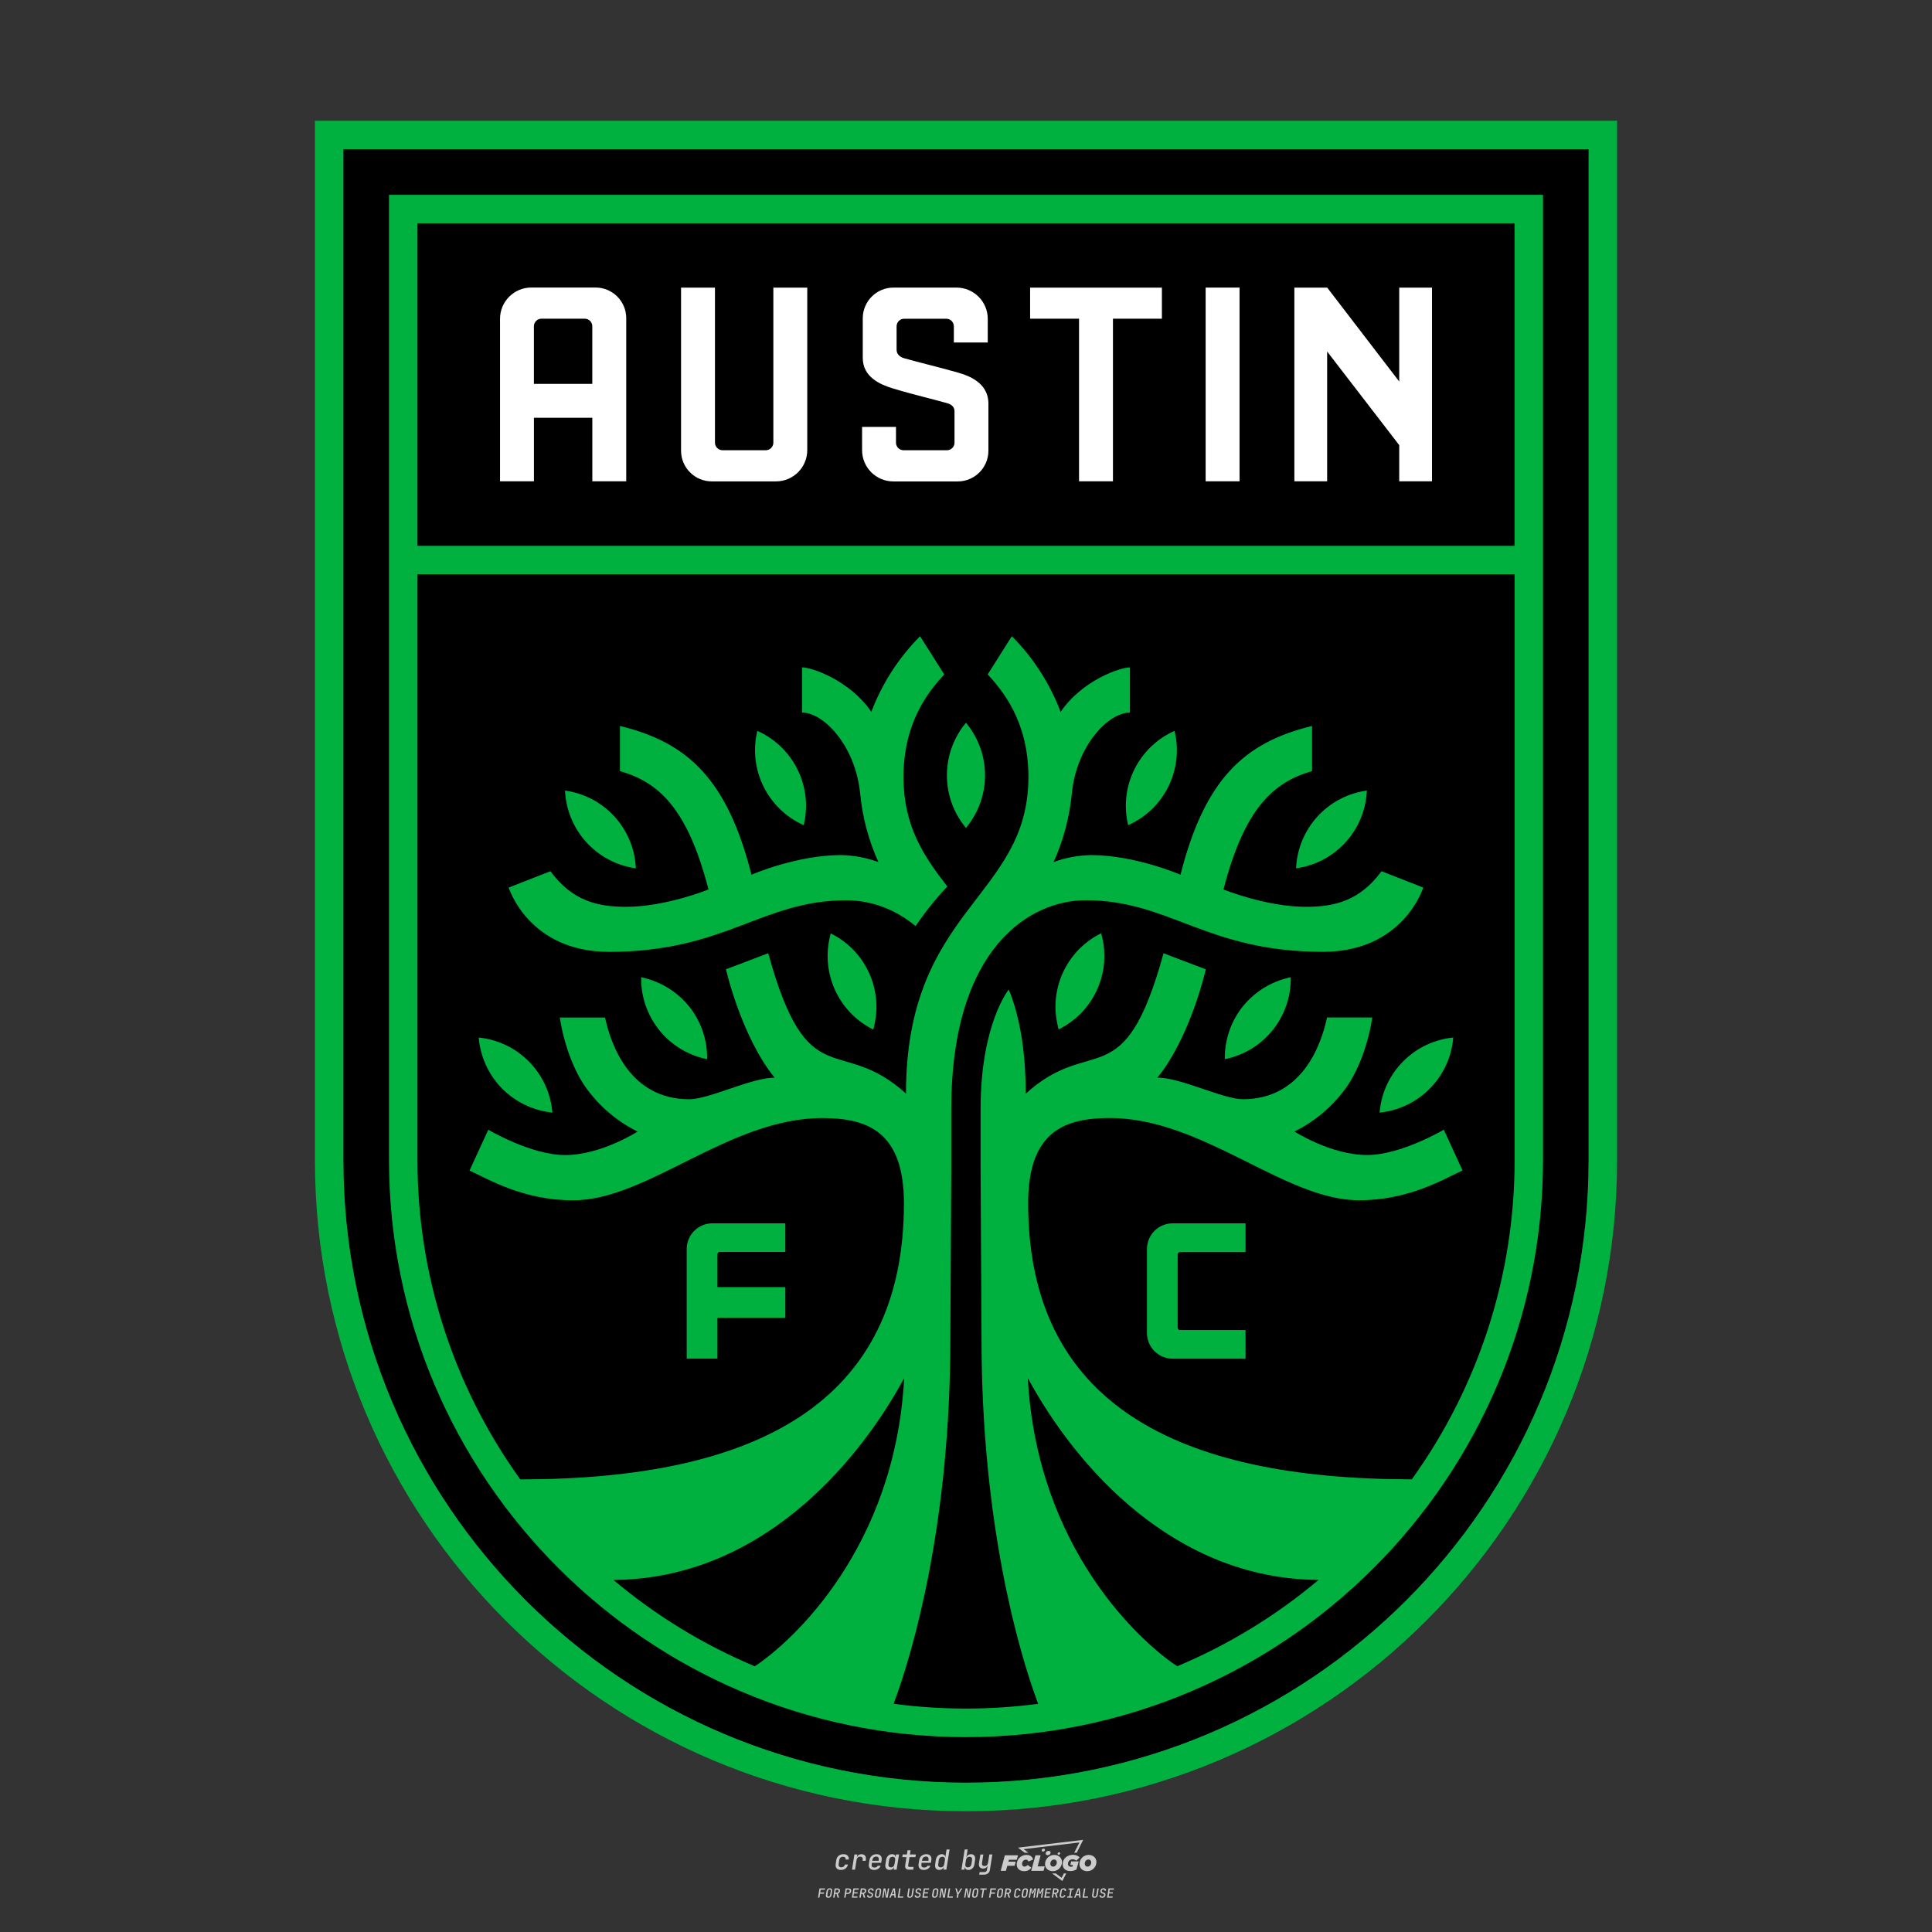 <?xml version="1.0" encoding="UTF-8"?>
<svg id="_图层_1" data-name="图层_1" xmlns="http://www.w3.org/2000/svg" version="1.1" viewBox="0 0 800 800">
  <rect x="0" y="0" width="800" height="800" fill="#333333" stroke="none"/>
  <!-- Created by @FCLOGO 2024-12-5 GMT+8 15:27:32 . https://fclogo.top/ -->
<!-- FOR PERSONAL USE ONLY NOT FOR COMMERCIAL USE -->
  <defs>
    <style>
      .st0 {
        fill: #00b140;
      }

      .st1 {
        fill: #ccc;
      }

      .st2 {
        fill: #fff;
      }
    </style>
  </defs>
  <path class="st1" d="M348.22,774.3c-.79,0-1.38-.22-1.77-.65-.39-.44-.53-1.03-.41-1.79l.25-1.65c.12-.75.45-1.35.98-1.78.53-.44,1.19-.65,1.98-.65s1.33.2,1.72.6c.39.4.55.94.47,1.62h-1.24c.03-.36-.06-.64-.26-.84-.2-.2-.5-.3-.89-.3-.42,0-.76.12-1.03.35-.27.23-.43.56-.5.99l-.26,1.66c-.07.44,0,.77.19,1,.19.23.5.35.92.35.39,0,.72-.1.98-.3.26-.2.44-.48.52-.85h1.24c-.14.69-.47,1.23-.99,1.63-.52.4-1.16.6-1.92.6ZM352.8,774.19l1-6.29h1.19l-.19,1.19c.34-.87.97-1.3,1.91-1.3.67,0,1.17.21,1.49.62.32.42.43.99.31,1.71l-.07.42h-1.27l.06-.32c.07-.45.01-.8-.17-1.04-.18-.24-.48-.36-.88-.36s-.74.12-1.01.37c-.27.24-.43.59-.5,1.03l-.63,3.97h-1.24ZM361.91,774.3c-.77,0-1.35-.22-1.73-.67s-.52-1.04-.4-1.77l.25-1.65c.08-.49.26-.92.52-1.28s.6-.65,1.01-.85c.41-.2.87-.3,1.38-.3.77,0,1.35.22,1.73.67.39.45.52,1.04.39,1.77l-.17,1.12h-3.85l-.09.53c-.15.95.22,1.43,1.11,1.43.72,0,1.17-.25,1.37-.74h1.22c-.17.53-.5.96-1.01,1.28-.5.32-1.09.47-1.76.47ZM361.23,770.22l-.05.29h2.65s.05-.3.05-.3c.07-.47.01-.82-.17-1.07-.18-.25-.49-.37-.92-.37s-.8.13-1.06.38c-.26.25-.43.61-.51,1.08ZM368.33,774.3c-.63,0-1.1-.21-1.41-.64s-.4-1-.27-1.73l.27-1.77c.11-.73.39-1.31.84-1.74.44-.43.98-.64,1.61-.64.47,0,.83.12,1.09.35.26.24.39.56.38.96h.02l.17-1.2h1.24l-1,6.29h-1.22l.19-1.2h-.02c-.12.41-.35.73-.69.97s-.74.35-1.21.35ZM368.93,773.23c.39,0,.72-.12.98-.36.26-.24.43-.57.5-1.01l.25-1.65c.07-.43,0-.76-.18-1-.19-.24-.47-.36-.86-.36s-.72.12-.98.35c-.26.24-.42.57-.49,1.01l-.25,1.65c-.07.44-.01.78.17,1.01.18.23.47.35.88.35ZM376.35,774.19c-.57,0-.99-.16-1.26-.47-.27-.31-.36-.75-.27-1.32l.54-3.39h-1.74l.17-1.12h1.74l.27-1.72h1.24l-.27,1.72h2.47l-.18,1.12h-2.46l-.54,3.39c-.08.44.1.66.53.66h1.72l-.17,1.12h-1.77ZM382.5,774.3c-.77,0-1.35-.22-1.73-.67s-.52-1.04-.4-1.77l.25-1.65c.08-.49.26-.92.52-1.28s.6-.65,1.01-.85c.41-.2.87-.3,1.38-.3.77,0,1.35.22,1.73.67.39.45.52,1.04.39,1.77l-.17,1.12h-3.85l-.09.53c-.15.95.22,1.43,1.11,1.43.72,0,1.17-.25,1.37-.74h1.22c-.17.53-.5.96-1.01,1.28-.5.32-1.09.47-1.76.47ZM381.83,770.22l-.05.29h2.65s.05-.3.05-.3c.07-.47.01-.82-.17-1.07-.18-.25-.49-.37-.92-.37s-.8.13-1.06.38c-.26.25-.43.61-.51,1.08ZM388.92,774.3c-.63,0-1.1-.21-1.4-.64-.3-.42-.39-1-.28-1.73l.27-1.77c.11-.73.39-1.31.84-1.74.44-.43.98-.64,1.61-.64.47,0,.83.12,1.09.35.26.24.39.56.38.96h.02l.21-1.47.3-1.8h1.24l-1.33,8.35h-1.22l.19-1.2h-.02c-.12.41-.35.73-.69.97s-.74.35-1.21.35ZM389.53,773.23c.39,0,.72-.12.98-.36.26-.24.43-.57.5-1.01l.25-1.65c.08-.43.02-.76-.17-1-.19-.24-.48-.36-.87-.36s-.72.12-.98.35c-.26.24-.42.57-.49,1.01l-.25,1.65c-.08.44-.02.78.16,1.01s.48.35.88.35ZM401.02,774.3c-.47,0-.84-.12-1.1-.35-.26-.23-.39-.56-.38-.97h-.01l-.19,1.2h-1.22l1.33-8.35h1.24l-.29,1.8-.27,1.47h.05c.12-.41.35-.73.69-.97.34-.23.74-.35,1.21-.35.63,0,1.1.21,1.4.64.3.43.39,1.01.28,1.74l-.27,1.77c-.11.73-.39,1.31-.84,1.73-.45.42-.98.64-1.61.64ZM400.77,773.23c.4,0,.72-.12.98-.35.26-.23.42-.57.5-1.01l.25-1.65c.07-.43.01-.77-.17-1.01-.18-.24-.47-.35-.87-.35s-.72.12-.98.36-.43.57-.5,1l-.25,1.65c-.07.44-.01.77.17,1.01.18.24.47.36.87.36ZM405.47,776.25l.17-1.06h1.93c.64,0,1.01-.3,1.1-.9l.1-.67.21-1.19h-.03c-.12.42-.35.74-.68.97-.33.23-.73.34-1.2.34-.63,0-1.09-.2-1.4-.6s-.41-.94-.3-1.63l.58-3.6h1.24l-.56,3.48c-.06.41,0,.73.18.96s.47.34.85.34.72-.12.98-.37c.27-.24.43-.58.49-1.02l.54-3.4h1.24l-1.01,6.41c-.1.6-.37,1.08-.81,1.42-.44.35-1,.52-1.67.52h-1.95ZM417.79,770.09h3.22l.54-1.85h-5.47l-1.71,6.44h2.15l.59-2.1h3.03l.44-1.71h-3.03l.24-.78ZM424.23,772.92c-.59,0-1.02-.39-1.02-1.12,0-.88.63-1.76,1.61-1.76.49,0,.88.24,1.02.78l1.95-.83c-.29-1.17-1.27-1.9-2.64-1.9-2.78,0-4.15,2.15-4.15,3.9s1.27,2.83,3.07,2.83c1.37,0,2.34-.59,2.98-1.42l-1.51-1.17c-.39.44-.83.68-1.32.68ZM430.91,768.23h-2.15l-1.76,6.44h5.12l.49-1.85h-2.93l1.22-4.59ZM439.75,771.01c0-1.66-1.32-2.93-3.22-2.93-2.2,0-3.81,1.81-3.81,3.81,0,1.66,1.32,2.93,3.22,2.93,2.2,0,3.81-1.81,3.81-3.81ZM434.92,771.7c0-.83.59-1.71,1.51-1.71.78,0,1.17.54,1.17,1.22,0,.83-.59,1.71-1.51,1.71-.78,0-1.17-.54-1.17-1.22ZM443.21,772.23h1.07l-.2.68c-.15.05-.34.1-.59.1-.68,0-1.27-.39-1.27-1.22,0-1.02.73-1.9,1.95-1.9.59,0,1.12.24,1.51.59l1.37-1.37c-.44-.54-1.51-1.07-2.73-1.07-2.59,0-4.29,1.76-4.29,3.86s1.61,2.88,3.22,2.88c.93,0,1.85-.29,2.49-.68l.93-3.32h-3.12l-.34,1.46ZM450.78,768.08c-2.2,0-3.81,1.81-3.81,3.81,0,1.66,1.32,2.93,3.22,2.93,2.2,0,3.81-1.81,3.81-3.81,0-1.66-1.32-2.93-3.22-2.93ZM450.34,772.92c-.78,0-1.17-.54-1.17-1.22,0-.83.59-1.71,1.51-1.71.78,0,1.17.54,1.17,1.22,0,.83-.59,1.71-1.51,1.71ZM437.94,767.5c-.05.29.1.49.44.49s.54-.2.63-.49c.05-.24-.1-.49-.44-.49s-.59.24-.63.49ZM432.13,765.5c-.44,0-.73.24-.78.59s.1.59.54.59.73-.24.78-.59c.1-.34-.1-.59-.54-.59ZM433.01,767.3c-.1.54.15.88.83.88.63,0,1.07-.39,1.17-.88s-.15-.88-.83-.88c-.68,0-1.07.39-1.17.88ZM439.6,777.55l-2.44-1.81h-1.51l4.25,3.17,1.61-3.17h-.98l-.93,1.81ZM425.84,767.16l-2-1.46,23.13-2.78-2.15,4.25h1.02l2.68-5.32-26.99,3.22,2.78,2.1h1.51ZM338.72,785.79l.61-3.83h2.32l-.08.52h-1.76l-.18,1.14h1.63l-.08.52h-1.62l-.26,1.64h-.57ZM342.97,785.84c-.36,0-.62-.1-.8-.3-.17-.2-.23-.47-.18-.82l.27-1.7c.06-.34.2-.61.44-.82.24-.2.54-.3.89-.3s.62.1.8.3c.17.2.24.47.18.81l-.27,1.71c-.06.34-.2.62-.44.82-.24.2-.54.3-.9.3ZM343.05,785.33c.19,0,.35-.05.47-.16.12-.11.19-.26.23-.46l.27-1.7c.03-.2,0-.35-.08-.46-.08-.11-.22-.16-.41-.16s-.35.05-.46.16c-.12.1-.19.26-.22.46l-.27,1.7c-.03.2,0,.35.08.46s.22.16.41.16ZM345,785.79l.61-3.83h1.2c.24,0,.44.05.6.14.16.09.28.22.36.39s.09.37.05.59c-.04.26-.14.48-.3.67-.16.19-.37.32-.6.39l.54,1.64h-.62l-.48-1.57h-.54l-.25,1.57h-.57ZM345.89,783.71h.64c.19,0,.35-.06.48-.17.13-.11.21-.26.24-.45.03-.19,0-.35-.09-.46-.09-.11-.24-.17-.43-.17h-.64l-.2,1.25ZM349.54,785.79l.61-3.83h1.25c.37,0,.65.1.84.31.19.21.26.49.2.84-.04.23-.12.44-.25.61s-.29.31-.49.4c-.2.09-.42.14-.66.14h-.69l-.24,1.52h-.57ZM350.43,783.75h.69c.19,0,.36-.06.49-.18.14-.12.22-.27.25-.47s0-.35-.1-.47-.25-.18-.44-.18h-.69l-.21,1.29ZM352.75,785.79l.61-3.83h2.25l-.08.5h-1.7l-.17,1.09h1.51l-.08.5h-1.51l-.19,1.24h1.69l-.08.5h-2.25ZM355.84,785.79l.61-3.83h1.2c.24,0,.44.05.6.14.16.09.28.22.36.39s.09.37.05.59c-.04.26-.14.48-.3.67-.16.19-.37.32-.6.39l.54,1.64h-.62l-.48-1.57h-.54l-.25,1.57h-.57ZM356.74,783.71h.64c.19,0,.35-.06.48-.17.13-.11.21-.26.24-.45.03-.19,0-.35-.09-.46-.09-.11-.24-.17-.43-.17h-.64l-.2,1.25ZM360.13,785.84c-.39,0-.67-.1-.87-.29-.19-.19-.26-.45-.22-.78h.57c-.03.17.01.31.12.41.11.1.27.15.48.15.2,0,.37-.05.5-.15.13-.1.21-.23.24-.4.02-.15,0-.28-.06-.39-.06-.11-.16-.18-.29-.22l-.46-.14c-.27-.08-.46-.22-.59-.41-.13-.19-.17-.42-.13-.68.04-.21.11-.39.23-.55s.27-.28.46-.37.4-.13.64-.13c.35,0,.62.1.8.29.18.19.25.44.2.76h-.57c.03-.17,0-.3-.09-.4-.09-.1-.23-.14-.42-.14s-.34.04-.46.13c-.12.09-.19.21-.21.38-.02.15,0,.28.05.39s.16.18.29.22l.47.15c.26.08.46.22.58.41.12.19.17.42.12.69-.04.22-.12.41-.24.57-.13.16-.29.29-.49.38-.2.09-.42.13-.66.13ZM363.27,785.84c-.36,0-.62-.1-.8-.3-.17-.2-.23-.47-.18-.82l.27-1.7c.06-.34.2-.61.44-.82.24-.2.54-.3.89-.3s.62.1.8.3c.17.2.24.47.18.81l-.27,1.71c-.06.34-.2.62-.44.82-.24.2-.54.3-.9.3ZM363.34,785.33c.19,0,.35-.05.47-.16.12-.11.19-.26.23-.46l.27-1.7c.03-.2,0-.35-.08-.46-.08-.11-.22-.16-.41-.16s-.35.05-.46.16c-.12.1-.19.26-.22.46l-.27,1.7c-.03.2,0,.35.08.46s.22.16.41.16ZM365.28,785.79l.61-3.83h.71l.62,3.19c0-.1.02-.22.03-.36.01-.14.03-.29.04-.44.02-.15.04-.29.06-.41l.31-1.98h.52l-.61,3.83h-.71l-.61-3.19c0,.09-.02.21-.03.34s-.03.28-.04.42c-.02.15-.04.28-.06.41l-.31,2.01h-.53ZM368.23,785.79l1.59-3.83h.75l.37,3.83h-.56l-.07-.97h-1.09l-.39.97h-.59ZM369.39,784.34h.87l-.09-1.1c-.02-.2-.03-.37-.04-.51,0-.14-.01-.24-.01-.3-.02.06-.05.16-.1.3s-.11.31-.19.5l-.44,1.11ZM371.72,785.79l.61-3.83h.57l-.52,3.31h1.67l-.08.52h-2.25ZM376.68,785.84c-.37,0-.63-.1-.8-.3-.17-.2-.22-.47-.17-.82l.44-2.76h.57l-.44,2.76c-.03.2,0,.35.07.46.08.11.21.17.41.17s.35-.06.46-.17c.12-.11.19-.27.22-.46l.44-2.76h.57l-.44,2.76c-.06.35-.2.62-.43.82-.23.2-.53.3-.9.3ZM379.84,785.84c-.39,0-.67-.1-.87-.29-.19-.19-.26-.45-.22-.78h.57c-.03.17.01.31.12.41.11.1.27.15.48.15.2,0,.37-.05.5-.15.13-.1.21-.23.24-.4.02-.15,0-.28-.06-.39-.06-.11-.16-.18-.29-.22l-.46-.14c-.27-.08-.46-.22-.59-.41-.13-.19-.17-.42-.13-.68.04-.21.11-.39.23-.55s.27-.28.46-.37.4-.13.64-.13c.35,0,.62.1.8.29.18.19.25.44.2.76h-.57c.03-.17,0-.3-.09-.4-.09-.1-.23-.14-.42-.14s-.34.04-.46.13c-.12.09-.19.21-.21.38-.02.15,0,.28.05.39s.16.18.29.22l.47.15c.26.08.46.22.58.41.12.19.17.42.12.69-.04.22-.12.41-.24.57-.13.16-.29.29-.49.38-.2.09-.42.13-.66.13ZM381.91,785.79l.61-3.83h2.25l-.08.5h-1.7l-.17,1.09h1.51l-.08.5h-1.51l-.19,1.24h1.69l-.08.5h-2.25ZM386.94,785.84c-.36,0-.62-.1-.8-.3-.17-.2-.23-.47-.18-.82l.27-1.7c.06-.34.2-.61.44-.82.24-.2.54-.3.89-.3s.62.1.8.3c.17.2.24.47.18.81l-.27,1.71c-.06.34-.2.62-.44.82-.24.2-.54.3-.9.3ZM387.02,785.33c.19,0,.35-.05.47-.16.12-.11.19-.26.23-.46l.27-1.7c.03-.2,0-.35-.08-.46-.08-.11-.22-.16-.41-.16s-.35.05-.46.16c-.12.1-.19.26-.22.46l-.27,1.7c-.03.2,0,.35.08.46s.22.16.41.16ZM388.95,785.79l.61-3.83h.71l.62,3.19c0-.1.02-.22.03-.36.01-.14.03-.29.04-.44.02-.15.04-.29.06-.41l.31-1.98h.52l-.61,3.83h-.71l-.61-3.19c0,.09-.02.21-.03.34s-.03.28-.04.42c-.02.15-.04.28-.06.41l-.31,2.01h-.53ZM392.25,785.79l.61-3.83h.57l-.52,3.31h1.67l-.08.52h-2.25ZM396.12,785.79l.22-1.41-.75-2.42h.58l.45,1.45c.03.09.05.18.07.27.02.08.03.15.03.19.02-.04.05-.1.09-.19.04-.08.09-.17.14-.27l.9-1.45h.6l-1.53,2.42-.22,1.41h-.57ZM399.22,785.79l.61-3.83h.71l.62,3.19c0-.1.02-.22.03-.36.01-.14.03-.29.04-.44.02-.15.04-.29.06-.41l.31-1.98h.52l-.61,3.83h-.71l-.61-3.19c0,.09-.02.21-.03.34s-.03.28-.04.42c-.02.15-.04.28-.06.41l-.31,2.01h-.53ZM403.51,785.84c-.36,0-.62-.1-.8-.3-.18-.2-.23-.47-.18-.82l.27-1.7c.06-.34.2-.61.44-.82.24-.2.54-.3.89-.3s.62.1.8.3c.17.2.24.47.18.81l-.27,1.71c-.06.34-.2.62-.44.82-.24.2-.54.3-.89.3ZM403.58,785.33c.19,0,.35-.05.47-.16.12-.11.19-.26.23-.46l.27-1.7c.03-.2,0-.35-.08-.46-.08-.11-.22-.16-.41-.16s-.35.05-.46.16c-.12.1-.19.26-.22.46l-.27,1.7c-.03.2,0,.35.08.46.08.11.22.16.41.16ZM406.38,785.79l.52-3.31h-1.02l.08-.52h2.62l-.08.52h-1.03l-.52,3.31h-.57ZM409.52,785.79l.61-3.83h2.32l-.08.52h-1.76l-.18,1.14h1.63l-.08.52h-1.62l-.26,1.64h-.57ZM413.77,785.84c-.36,0-.62-.1-.8-.3-.18-.2-.23-.47-.18-.82l.27-1.7c.06-.34.2-.61.44-.82.24-.2.54-.3.89-.3s.62.1.8.3c.17.2.24.47.18.81l-.27,1.71c-.06.34-.2.62-.44.82-.24.2-.54.3-.89.3ZM413.85,785.33c.19,0,.35-.05.47-.16.12-.11.19-.26.23-.46l.27-1.7c.03-.2,0-.35-.08-.46-.08-.11-.22-.16-.41-.16s-.35.05-.46.16c-.12.1-.19.26-.22.46l-.27,1.7c-.03.2,0,.35.08.46.08.11.22.16.41.16ZM415.8,785.79l.61-3.83h1.2c.24,0,.44.05.6.14.16.09.28.22.36.39s.09.37.05.59c-.04.26-.14.48-.3.67-.16.19-.37.32-.6.39l.54,1.64h-.62l-.48-1.57h-.54l-.25,1.57h-.57ZM416.69,783.71h.64c.19,0,.35-.06.48-.17.13-.11.21-.26.24-.45.03-.19,0-.35-.09-.46-.09-.11-.24-.17-.43-.17h-.64l-.2,1.25ZM420.91,785.84c-.36,0-.63-.1-.81-.3-.18-.2-.24-.47-.19-.82l.27-1.7c.06-.35.21-.62.45-.82s.55-.3.91-.3.63.1.81.3c.18.2.24.47.19.82h-.57c.03-.2,0-.35-.09-.46-.09-.11-.23-.16-.42-.16s-.35.05-.47.16c-.12.1-.2.26-.23.45l-.27,1.71c-.03.2,0,.35.09.46.09.11.23.16.42.16s.35-.05.47-.16.2-.26.23-.46h.57c-.03.23-.11.43-.24.59s-.28.3-.47.39c-.19.09-.4.14-.64.14ZM424.03,785.84c-.36,0-.62-.1-.8-.3-.18-.2-.23-.47-.18-.82l.27-1.7c.06-.34.2-.61.44-.82.24-.2.54-.3.89-.3s.62.1.8.3c.17.2.24.47.18.81l-.27,1.71c-.06.34-.2.62-.44.82-.24.2-.54.3-.89.3ZM424.11,785.33c.19,0,.35-.05.47-.16.12-.11.19-.26.23-.46l.27-1.7c.03-.2,0-.35-.08-.46-.08-.11-.22-.16-.41-.16s-.35.05-.46.16c-.12.1-.19.26-.22.46l-.27,1.7c-.03.2,0,.35.08.46.08.11.22.16.41.16ZM425.97,785.79l.61-3.83h.69l.18,1.23c.02.12.04.23.05.33.01.1.02.18.03.24.02-.06.05-.14.09-.24.04-.11.09-.22.15-.34l.57-1.22h.71l-.61,3.83h-.54l.2-1.29c.02-.17.06-.35.1-.55.04-.2.09-.4.14-.61s.1-.4.14-.59c.05-.19.09-.35.13-.49l-.86,1.86h-.55l-.28-1.86c0,.14-.01.29-.02.47s-.02.37-.04.57c-.02.2-.04.41-.06.61-.02.2-.05.4-.08.57l-.2,1.29h-.54ZM429.11,785.79l.61-3.83h.69l.18,1.23c.02.12.04.23.05.33.01.1.02.18.03.24.02-.06.05-.14.09-.24.04-.11.09-.22.15-.34l.57-1.22h.71l-.61,3.83h-.54l.2-1.29c.02-.17.06-.35.1-.55.04-.2.09-.4.14-.61s.1-.4.14-.59c.05-.19.09-.35.13-.49l-.86,1.86h-.55l-.28-1.86c0,.14-.01.29-.02.47s-.02.37-.04.57c-.02.2-.04.41-.06.61-.02.2-.05.4-.08.57l-.2,1.29h-.54ZM432.41,785.79l.61-3.83h2.25l-.08.5h-1.7l-.17,1.09h1.51l-.08.5h-1.51l-.19,1.24h1.69l-.08.5h-2.25ZM435.51,785.79l.61-3.83h1.2c.24,0,.44.05.6.14.16.09.28.22.36.39s.09.37.05.59c-.04.26-.14.48-.3.67-.16.19-.37.32-.6.39l.54,1.64h-.62l-.48-1.57h-.54l-.25,1.57h-.57ZM436.4,783.71h.64c.19,0,.35-.06.48-.17.13-.11.21-.26.24-.45.03-.19,0-.35-.09-.46-.09-.11-.24-.17-.43-.17h-.64l-.2,1.25ZM439.8,785.84c-.36,0-.63-.1-.81-.3-.18-.2-.24-.47-.19-.82l.27-1.7c.06-.35.21-.62.45-.82s.55-.3.91-.3.63.1.81.3c.18.2.24.47.19.82h-.57c.03-.2,0-.35-.09-.46-.09-.11-.23-.16-.42-.16s-.35.05-.47.16c-.12.1-.2.26-.23.45l-.27,1.71c-.03.2,0,.35.09.46.09.11.23.16.42.16s.35-.05.47-.16.2-.26.23-.46h.57c-.03.23-.11.43-.24.59s-.28.3-.47.39c-.19.09-.4.14-.64.14ZM441.88,785.79l.08-.5h.78l.45-2.82h-.78l.08-.5h2.13l-.08.5h-.78l-.45,2.82h.78l-.08.5h-2.13ZM444.74,785.79l1.59-3.83h.75l.37,3.83h-.56l-.07-.97h-1.09l-.39.97h-.59ZM445.9,784.34h.87l-.09-1.1c-.02-.2-.03-.37-.04-.51,0-.14-.01-.24-.01-.3-.02.06-.05.16-.1.3s-.11.31-.19.5l-.44,1.11ZM448.24,785.79l.61-3.83h.57l-.52,3.31h1.67l-.08.52h-2.25ZM453.19,785.84c-.37,0-.63-.1-.8-.3-.17-.2-.22-.47-.17-.82l.44-2.76h.57l-.44,2.76c-.03.2,0,.35.07.46.08.11.21.17.41.17s.35-.06.46-.17c.12-.11.19-.27.22-.46l.44-2.76h.57l-.44,2.76c-.06.35-.2.62-.43.82-.23.2-.53.3-.9.3ZM456.36,785.84c-.39,0-.67-.1-.87-.29-.19-.19-.26-.45-.22-.78h.57c-.03.17.01.31.12.41.11.1.27.15.48.15.2,0,.37-.05.5-.15s.21-.23.24-.4c.02-.15,0-.28-.06-.39s-.16-.18-.29-.22l-.46-.14c-.27-.08-.46-.22-.59-.41-.13-.19-.17-.42-.13-.68.04-.21.11-.39.23-.55s.27-.28.46-.37c.19-.09.4-.13.64-.13.35,0,.62.1.8.29.18.19.25.44.2.76h-.57c.03-.17,0-.3-.09-.4-.09-.1-.23-.14-.42-.14s-.34.04-.46.13c-.12.09-.19.21-.21.38-.02.15,0,.28.05.39s.16.18.29.22l.47.15c.26.08.46.22.58.41.12.19.17.42.12.69-.04.22-.12.41-.24.57-.13.16-.29.29-.49.38-.2.09-.42.13-.66.13ZM458.42,785.79l.61-3.83h2.25l-.08.5h-1.7l-.17,1.09h1.51l-.08.5h-1.51l-.19,1.24h1.69l-.08.5h-2.25Z"/>
  <g>
    <path id="BASE" d="M633.03,61.78H142.18v418.57c-.03,142.39,115.37,257.84,257.76,257.88,142.39.03,257.84-115.37,257.88-257.76V61.78h-24.78Z"/>
    <path id="AUSTIN" class="st2" d="M320.23,119.11h14.04v67.26c0,7.16-5.8,12.96-12.96,12.96h-26.5c-7.02.05-12.76-5.61-12.8-12.63,0-.11,0-.22,0-.33v-67.26h14.04v64.2c.01,1.74,1.44,3.14,3.17,3.12.02,0,.04,0,.07,0h17.7c1.74.05,3.19-1.32,3.24-3.05,0-.02,0-.04,0-.07v-64.2ZM259.31,132.02v67.27h-14.04v-26.3h-24.18v26.3h-14.04v-67.27c0-7.16,5.8-12.96,12.96-12.96h26.54c7.02-.03,12.74,5.65,12.77,12.67,0,.1,0,.19,0,.29ZM245.26,135.08c-.01-1.74-1.44-3.14-3.17-3.12-.02,0-.04,0-.07,0h-17.7c-1.74-.05-3.19,1.32-3.24,3.05,0,.02,0,.04,0,.07v23.87h24.18v-23.87ZM426.56,131.96h20.25v67.33h14.04v-67.33h20.27v-12.86h-54.57v12.86ZM499.23,199.29h14.04v-80.2h-14.04v80.2ZM397.02,154.38c-4.54-1.31-8.55-2.33-12.45-3.33-3.47-.93-6.75-1.72-10.11-2.69-1.54-.41-3.2-1.54-3.2-3.47v-9.79c.01-1.74,1.44-3.14,3.17-3.12.02,0,.04,0,.07,0h17.23c1.74-.05,3.19,1.32,3.24,3.05,0,.02,0,.04,0,.07v6.72h14.04v-9.78c0-7.14-5.77-12.93-12.91-12.96h-26.05c-7.02-.04-12.75,5.62-12.8,12.64,0,.11,0,.21,0,.32v16.16c0,7.93,7.18,11.04,12.58,12.68,5.15,1.54,8.87,2.5,12.8,3.53,2.89.75,5.78,1.49,9.41,2.5,2.78.69,3.2,2.4,3.2,3.35v13.06c-.01,1.74-1.44,3.14-3.17,3.12-.02,0-.04,0-.07,0h-17.75c-1.74.05-3.19-1.32-3.24-3.05,0-.02,0-.04,0-.07v-6.56h-14.04v9.63c0,7.16,5.8,12.96,12.96,12.96h26.55c7.03.04,12.76-5.62,12.8-12.65,0-.1,0-.21,0-.31v-19.31c-.04-6.14-4.16-10.41-12.27-12.68ZM579.39,119.1v38.88l-29.82-38.88h-13.6v80.2h13.57v-53.75l29.85,38.77v14.98h13.57v-80.2h-13.57Z"/>
    <path id="TREE" class="st0" d="M297.06,562.59h-12.71v-45.42c.01-5.86,4.76-10.61,10.62-10.62h30.2v11.86h-27.04c-.55-.04-1.03.38-1.06.93v13.64h28.11v12.71h-28.11v16.9ZM474.93,517.18v34.8c.01,5.86,4.76,10.61,10.62,10.62h30.2v-11.86h-27.05c-.55.04-1.03-.38-1.06-.93v-30.42c.04-.55.52-.96,1.06-.93h27.05v-11.9h-30.2c-5.86.01-10.61,4.76-10.62,10.62ZM571.36,459.66l-.12,1.04,1.04-.13c15.51-2.02,27.64-14.37,29.37-29.92l.11-1.04-1.03.13c-15.51,2.02-27.63,14.38-29.37,29.92ZM526.26,407.46c-1.73.85-3.38,1.84-4.94,2.96-2.49,1.77-4.72,3.87-6.65,6.25-4.75,5.93-7.39,13.27-7.5,20.87v1.05l1.01-.24c15.24-3.53,26.09-17.02,26.29-32.66v-1.05l-1.02.24c-2.49.59-4.9,1.46-7.19,2.58h0ZM456.23,387.44l-.25-1.01-.93.49c-13.52,7.19-20.55,22.54-17.14,37.47.06.29.11.58.19.87l.26,1.01.93-.49c1.42-.75,2.79-1.61,4.08-2.56,10.87-7.92,16.02-21.51,13.12-34.64-.09-.38-.15-.76-.25-1.14ZM536.67,359.57l1.03-.18c15.43-2.6,27.08-15.41,28.22-31.01l.07-1.04-1.03.17c-15.42,2.61-27.07,15.41-28.22,31.01l-.07,1.05ZM466.93,340.68l.21,1.02.93-.45c14.1-6.77,21.74-22.3,18.51-37.6l-.22-1.03-.93.45c-14.1,6.78-21.74,22.31-18.51,37.61h0ZM399.94,342.83v-.06l.05.06.64-.82c9.66-12.3,9.66-29.62,0-41.93l-.65-.82h0l-.65.82c-9.65,12.31-9.65,29.62,0,41.93l.61.82ZM207.84,450.68c5.33,5.41,12.32,8.89,19.85,9.89l1.04.13-.11-1.04c-1.75-15.54-13.87-27.89-29.37-29.92l-1.04-.13.12,1.04c.85,7.55,4.2,14.6,9.52,20.03ZM285.29,416.67c-1.92-2.37-4.15-4.47-6.64-6.25-1.56-1.12-3.22-2.12-4.95-2.96-2.29-1.13-4.71-2-7.19-2.58l-1.02-.24v1.05c.2,15.64,11.05,29.13,26.29,32.66l1.02.24v-1.05c-.11-7.6-2.75-14.94-7.51-20.87ZM344.91,386.97l-.93-.49-.26,1.01c-.09.38-.16.76-.24,1.14-3.22,14.85,3.8,30.04,17.2,37.21l.93.49.26-1.01c.06-.29.11-.58.18-.87,3.41-14.93-3.61-30.29-17.14-37.47ZM242.82,348.77c5.12,5.61,11.96,9.34,19.44,10.63l1.04.18-.08-1.05c-1.14-15.6-12.79-28.41-28.22-31.01l-1.04-.17.07,1.04c.57,7.58,3.67,14.76,8.79,20.38ZM331.88,341.24l.93.45.21-1.02c3.22-15.3-4.42-30.83-18.51-37.61l-.93-.45-.21,1.03c-3.22,15.3,4.42,30.83,18.51,37.6h0ZM252.16,394.14c48.37,0,63.29-21.35,98.27-21.35,10.66,0,20.44,3.88,28.7,10.66,3.94-5.8,8.33-11.28,13.14-16.38-9.87-12.66-18.16-25.08-18.16-45.36,0-23.26,11.03-36.1,16.88-42.43l-10-15.83c-8.86,8.9-15.74,19.56-20.19,31.31-8.95-13.09-24.68-18.42-28.7-18.42v18.71c9.07,0,22.15,13.89,24.07,33.54.95,9.8,3.49,19.39,7.54,28.36-4.97-1.81-10.21-2.79-15.51-2.88-18.36,0-37.03,8.13-37.03,8.13-9.98-39.32-26.25-54.8-54.46-61.59v18.68c16.11,4.63,27.98,15.47,36.67,49.01,0,0-17.65,7.2-34.25,7.2-11.68,0-22.22-2.49-31.2-14.75l-17.3,6.77s8.18,26.61,41.54,26.61h0ZM161.08,80.68h477.84v399.67c0,131.74-107.18,238.95-238.92,238.95s-238.92-107.21-238.92-238.95V80.68ZM374.4,570.66c-20.25,37.26-60.93,83.21-120.4,83.55,17.59,14.81,37.33,26.87,58.54,35.76,15.41-10.16,58.07-48.91,61.86-119.31ZM546,654.2c-59.47-.33-100.15-46.29-120.4-83.55,3.79,70.4,46.45,109.14,61.86,119.31,21.21-8.89,40.95-20.95,58.54-35.76ZM172.86,226.03h454.28V92.46H172.86v133.56ZM172.86,480.35c-.04,47.46,14.85,93.72,42.58,132.23,97.69,0,158.86-31.58,158.86-114.34,0-30.01-15.49-35.27-33.84-35.27-38.54,0-72.33,34.05-103.14,34.05-20.6,0-34.81-8.6-42.9-12.33l7.77-16.89s17.7,10.49,31.78,10.49c14.95,0,30.03-9.74,30.03-9.74-8.3-4.11-15.5-10.16-20.98-17.64-5.74-7.73-9.73-19.63-11.21-29.57h18.72c2.52,11.7,10.51,33.81,34.87,33.84,8.23,0,25.65-8.94,35.36-8.94-13.76-16.9-20.17-44.9-20.17-44.9,0,0,8.08-2.97,17.51-6.63,16.49,59.93,29.53,33.16,57.05,58.12h0c0-76.96,50.7-80.92,50.7-131.14,0-23.26-11.03-36.1-16.87-42.43l10-15.83c8.87,8.9,15.75,19.58,20.2,31.34,8.94-13.09,24.67-18.42,28.7-18.42v18.71c-9.08,0-22.16,13.89-24.07,33.54-.95,9.8-3.49,19.39-7.54,28.36,4.97-1.82,10.21-2.79,15.51-2.88,18.36,0,37.03,8.13,37.03,8.13,9.98-39.32,26.25-54.8,54.47-61.59v18.67c-16.11,4.63-27.98,15.47-36.67,49.01,0,0,17.64,7.2,34.25,7.2,11.69,0,22.22-2.49,31.2-14.75l17.28,6.77s-8.17,26.6-41.53,26.6c-48.38,0-63.3-21.35-98.27-21.35-22.8,0-55.64,19.37-55.64,86.43v24.74s-.39,68.22-.39,70.42c0,75.77-15.14,128.83-23.48,151.15,19.86,2.63,39.98,2.63,59.84,0-8.33-22.29-23.44-75.38-23.44-151.13,0-2.2-.39-70.42-.39-70.42v-24.74c0-35.18,11.66-49.48,11.66-49.48,7.26,17.44,7.01,39.51,7.01,43.15,27.57-25.06,40.57,1.85,57.09-58.17,4.57,1.79,17.5,6.63,17.5,6.63,0,0-6.3,27.99-20.03,44.87,9.72,0,27.13,8.92,35.37,8.94,24.36,0,32.34-22.13,34.86-33.84h18.73c-1.48,9.94-5.47,21.84-11.21,29.57-5.48,7.47-12.68,13.52-20.99,17.64,0,0,15.08,9.74,30.04,9.74,14.08,0,31.77-10.49,31.77-10.49l7.77,16.89c-8.09,3.7-22.3,12.33-42.9,12.33-30.82,0-64.6-34.05-103.14-34.05-18.35,0-33.84,5.26-33.84,35.27,0,82.76,61.16,114.3,158.86,114.34,27.73-38.51,42.63-84.78,42.58-132.23v-242.54H172.86v242.57ZM669.6,50v430.35c.03,148.9-120.66,269.62-269.55,269.65-148.9.03-269.62-120.66-269.65-269.55,0-.03,0-.06,0-.09V50h539.2ZM657.82,61.78H142.18v418.57c0,142.39,115.43,257.82,257.82,257.82s257.82-115.43,257.82-257.82h0V61.78Z"/>
  </g>
</svg>